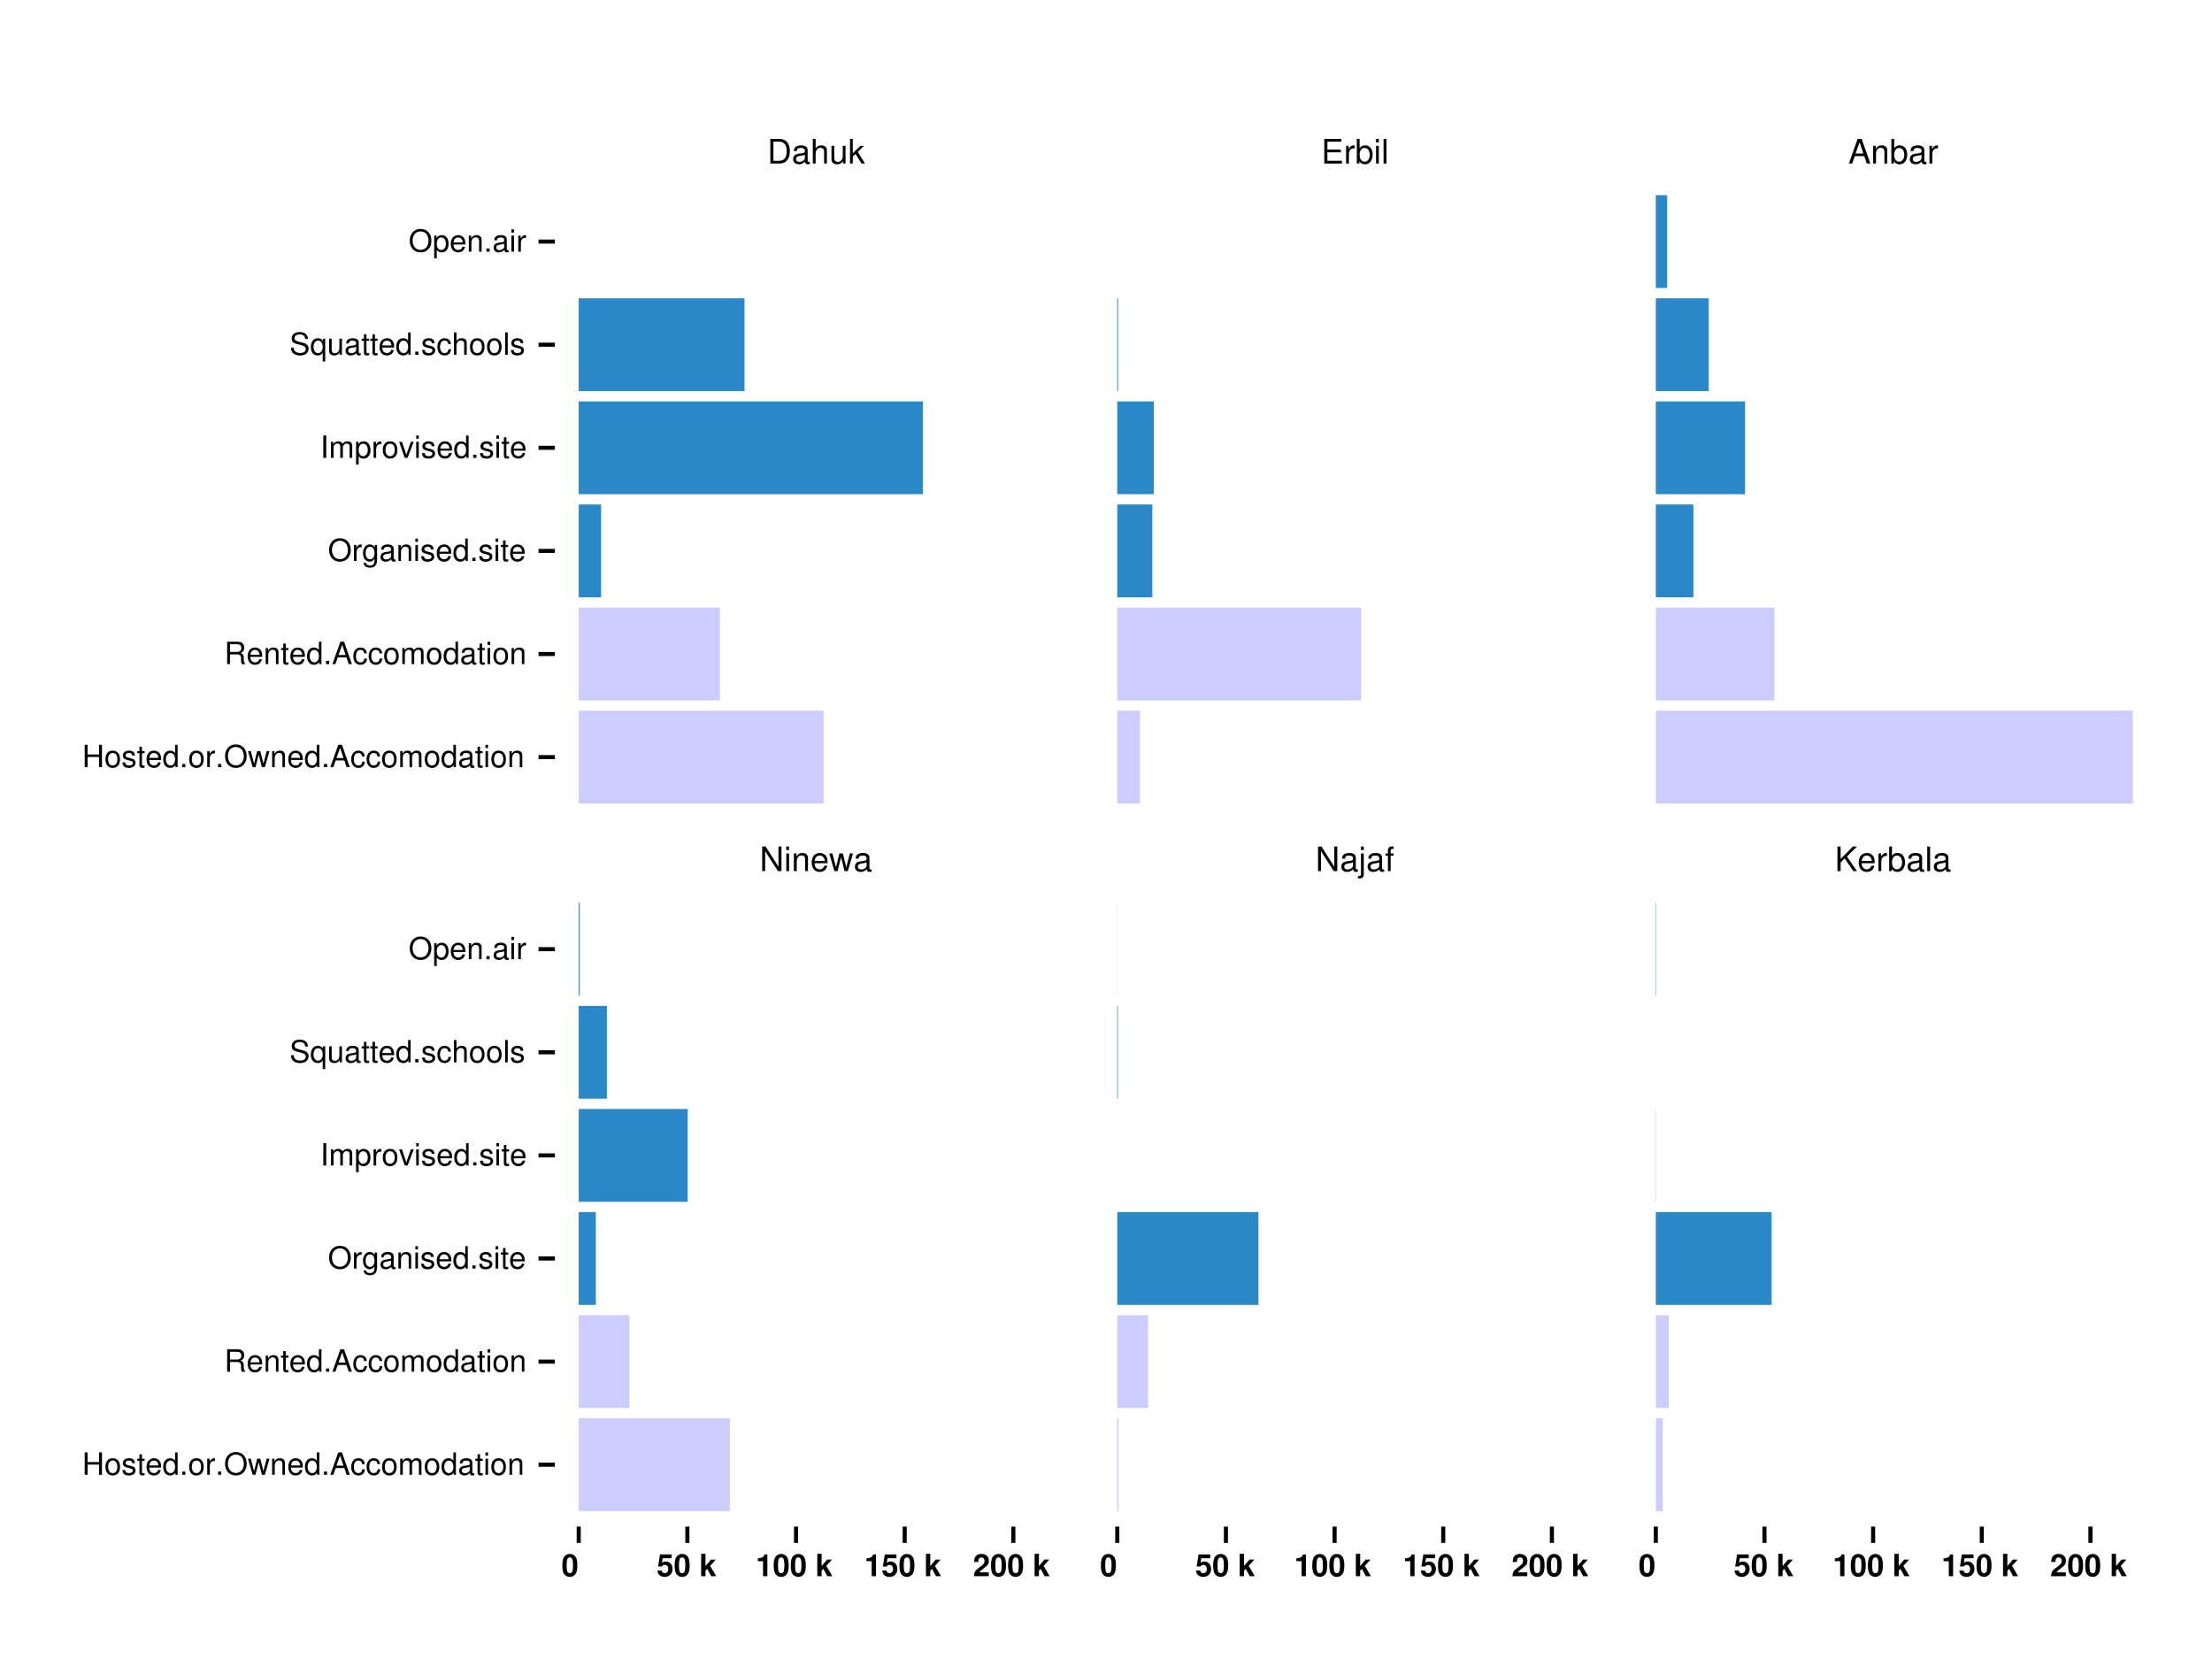 <?xml version="1.0" encoding="UTF-8"?>
<svg xmlns="http://www.w3.org/2000/svg" xmlns:xlink="http://www.w3.org/1999/xlink" width="576pt" height="432pt" viewBox="0 0 576 432" version="1.1">
<defs>
<g>
<symbol overflow="visible" id="glyph0-0">
<path style="stroke:none;" d=""/>
</symbol>
<symbol overflow="visible" id="glyph0-1">
<path style="stroke:none;" d="M 0.781 0 L 3.25 0 C 4.875 0 5.875 -1.219 5.875 -3.203 C 5.875 -5.203 4.875 -6.406 3.25 -6.406 L 0.781 -6.406 Z M 1.594 -0.719 L 1.594 -5.688 L 3.109 -5.688 C 4.375 -5.688 5.047 -4.844 5.047 -3.203 C 5.047 -1.578 4.375 -0.719 3.109 -0.719 Z M 1.594 -0.719 "/>
</symbol>
<symbol overflow="visible" id="glyph0-2">
<path style="stroke:none;" d="M 4.703 -0.438 C 4.625 -0.406 4.594 -0.406 4.547 -0.406 C 4.297 -0.406 4.156 -0.547 4.156 -0.781 L 4.156 -3.484 C 4.156 -4.297 3.547 -4.734 2.422 -4.734 C 1.75 -4.734 1.203 -4.547 0.891 -4.203 C 0.672 -3.969 0.594 -3.703 0.578 -3.25 L 1.312 -3.25 C 1.375 -3.812 1.703 -4.062 2.391 -4.062 C 3.047 -4.062 3.422 -3.812 3.422 -3.375 L 3.422 -3.188 C 3.422 -2.875 3.234 -2.75 2.656 -2.672 C 1.625 -2.547 1.453 -2.5 1.172 -2.391 C 0.641 -2.172 0.375 -1.766 0.375 -1.156 C 0.375 -0.328 0.953 0.203 1.875 0.203 C 2.469 0.203 2.922 0 3.453 -0.469 C 3.5 -0.016 3.734 0.203 4.203 0.203 C 4.359 0.203 4.469 0.188 4.703 0.125 Z M 3.422 -1.453 C 3.422 -1.203 3.359 -1.062 3.125 -0.859 C 2.828 -0.578 2.469 -0.438 2.047 -0.438 C 1.469 -0.438 1.141 -0.719 1.141 -1.172 C 1.141 -1.656 1.453 -1.906 2.25 -2.016 C 3.016 -2.125 3.172 -2.156 3.422 -2.281 Z M 3.422 -1.453 "/>
</symbol>
<symbol overflow="visible" id="glyph0-3">
<path style="stroke:none;" d="M 0.609 -6.406 L 0.609 0 L 1.344 0 L 1.344 -2.547 C 1.344 -3.484 1.844 -4.094 2.594 -4.094 C 2.828 -4.094 3.062 -4.016 3.25 -3.891 C 3.453 -3.734 3.547 -3.516 3.547 -3.188 L 3.547 0 L 4.281 0 L 4.281 -3.484 C 4.281 -4.25 3.719 -4.734 2.828 -4.734 C 2.172 -4.734 1.781 -4.547 1.344 -3.969 L 1.344 -6.406 Z M 0.609 -6.406 "/>
</symbol>
<symbol overflow="visible" id="glyph0-4">
<path style="stroke:none;" d="M 4.234 0 L 4.234 -4.609 L 3.516 -4.609 L 3.516 -2 C 3.516 -1.062 3.016 -0.438 2.25 -0.438 C 1.672 -0.438 1.297 -0.797 1.297 -1.344 L 1.297 -4.609 L 0.578 -4.609 L 0.578 -1.062 C 0.578 -0.297 1.141 0.203 2.047 0.203 C 2.719 0.203 3.156 -0.031 3.578 -0.641 L 3.578 0 Z M 4.234 0 "/>
</symbol>
<symbol overflow="visible" id="glyph0-5">
<path style="stroke:none;" d="M 1.234 -6.406 L 0.516 -6.406 L 0.516 0 L 1.234 0 L 1.234 -1.797 L 1.953 -2.5 L 3.516 0 L 4.422 0 L 2.531 -3.016 L 4.141 -4.609 L 3.188 -4.609 L 1.234 -2.656 Z M 1.234 -6.406 "/>
</symbol>
<symbol overflow="visible" id="glyph0-6">
<path style="stroke:none;" d="M 1.609 -2.922 L 5.109 -2.922 L 5.109 -3.641 L 1.609 -3.641 L 1.609 -5.688 L 5.234 -5.688 L 5.234 -6.406 L 0.797 -6.406 L 0.797 0 L 5.391 0 L 5.391 -0.719 L 1.609 -0.719 Z M 1.609 -2.922 "/>
</symbol>
<symbol overflow="visible" id="glyph0-7">
<path style="stroke:none;" d="M 0.609 -4.609 L 0.609 0 L 1.344 0 L 1.344 -2.391 C 1.344 -3.047 1.516 -3.484 1.859 -3.734 C 2.094 -3.906 2.312 -3.953 2.828 -3.969 L 2.828 -4.719 C 2.703 -4.734 2.641 -4.734 2.547 -4.734 C 2.062 -4.734 1.703 -4.453 1.281 -3.781 L 1.281 -4.609 Z M 0.609 -4.609 "/>
</symbol>
<symbol overflow="visible" id="glyph0-8">
<path style="stroke:none;" d="M 0.469 -6.406 L 0.469 0 L 1.141 0 L 1.141 -0.594 C 1.484 -0.047 1.953 0.203 2.594 0.203 C 3.812 0.203 4.594 -0.797 4.594 -2.328 C 4.594 -3.812 3.844 -4.734 2.625 -4.734 C 2 -4.734 1.547 -4.5 1.203 -3.984 L 1.203 -6.406 Z M 2.484 -4.062 C 3.312 -4.062 3.828 -3.344 3.828 -2.25 C 3.828 -1.203 3.297 -0.484 2.484 -0.484 C 1.719 -0.484 1.203 -1.188 1.203 -2.266 C 1.203 -3.359 1.719 -4.062 2.484 -4.062 Z M 2.484 -4.062 "/>
</symbol>
<symbol overflow="visible" id="glyph0-9">
<path style="stroke:none;" d="M 1.312 -4.609 L 0.594 -4.609 L 0.594 0 L 1.312 0 Z M 1.312 -6.406 L 0.578 -6.406 L 0.578 -5.484 L 1.312 -5.484 Z M 1.312 -6.406 "/>
</symbol>
<symbol overflow="visible" id="glyph0-10">
<path style="stroke:none;" d="M 1.344 -6.406 L 0.594 -6.406 L 0.594 0 L 1.344 0 Z M 1.344 -6.406 "/>
</symbol>
<symbol overflow="visible" id="glyph0-11">
<path style="stroke:none;" d="M 4.172 -1.922 L 4.828 0 L 5.75 0 L 3.5 -6.406 L 2.438 -6.406 L 0.156 0 L 1.016 0 L 1.703 -1.922 Z M 3.938 -2.609 L 1.906 -2.609 L 2.953 -5.531 Z M 3.938 -2.609 "/>
</symbol>
<symbol overflow="visible" id="glyph0-12">
<path style="stroke:none;" d="M 0.609 -4.609 L 0.609 0 L 1.359 0 L 1.359 -2.547 C 1.359 -3.484 1.844 -4.094 2.609 -4.094 C 3.188 -4.094 3.547 -3.75 3.547 -3.188 L 3.547 0 L 4.281 0 L 4.281 -3.484 C 4.281 -4.25 3.719 -4.734 2.828 -4.734 C 2.141 -4.734 1.703 -4.484 1.297 -3.828 L 1.297 -4.609 Z M 0.609 -4.609 "/>
</symbol>
<symbol overflow="visible" id="glyph0-13">
<path style="stroke:none;" d="M 5.688 -6.406 L 4.906 -6.406 L 4.906 -1.172 L 1.562 -6.406 L 0.672 -6.406 L 0.672 0 L 1.438 0 L 1.438 -5.203 L 4.766 0 L 5.688 0 Z M 5.688 -6.406 "/>
</symbol>
<symbol overflow="visible" id="glyph0-14">
<path style="stroke:none;" d="M 4.516 -2.062 C 4.516 -2.766 4.453 -3.188 4.328 -3.531 C 4.031 -4.281 3.328 -4.734 2.469 -4.734 C 1.172 -4.734 0.359 -3.75 0.359 -2.25 C 0.359 -0.734 1.156 0.203 2.453 0.203 C 3.5 0.203 4.234 -0.391 4.422 -1.406 L 3.672 -1.406 C 3.469 -0.797 3.062 -0.469 2.469 -0.469 C 2 -0.469 1.609 -0.688 1.359 -1.078 C 1.188 -1.344 1.125 -1.594 1.125 -2.062 Z M 1.141 -2.656 C 1.203 -3.516 1.719 -4.062 2.453 -4.062 C 3.172 -4.062 3.734 -3.469 3.734 -2.703 C 3.734 -2.688 3.734 -2.672 3.719 -2.656 Z M 1.141 -2.656 "/>
</symbol>
<symbol overflow="visible" id="glyph0-15">
<path style="stroke:none;" d="M 4.875 0 L 6.234 -4.609 L 5.406 -4.609 L 4.484 -1.016 L 3.578 -4.609 L 2.688 -4.609 L 1.797 -1.016 L 0.859 -4.609 L 0.047 -4.609 L 1.391 0 L 2.219 0 L 3.109 -3.609 L 4.031 0 Z M 4.875 0 "/>
</symbol>
<symbol overflow="visible" id="glyph0-16">
<path style="stroke:none;" d="M 0.609 -4.609 L 0.609 0.672 C 0.609 1.125 0.469 1.281 0.016 1.281 C -0.016 1.281 -0.016 1.281 -0.156 1.266 L -0.156 1.891 C -0.078 1.906 -0.031 1.922 0.094 1.922 C 0.922 1.922 1.344 1.578 1.344 0.953 L 1.344 -4.609 Z M 1.344 -6.406 L 0.609 -6.406 L 0.609 -5.484 L 1.344 -5.484 Z M 1.344 -6.406 "/>
</symbol>
<symbol overflow="visible" id="glyph0-17">
<path style="stroke:none;" d="M 2.266 -4.609 L 1.5 -4.609 L 1.5 -5.328 C 1.5 -5.641 1.688 -5.797 2.016 -5.797 C 2.078 -5.797 2.109 -5.797 2.266 -5.781 L 2.266 -6.391 C 2.109 -6.438 2 -6.438 1.859 -6.438 C 1.172 -6.438 0.781 -6.047 0.781 -5.391 L 0.781 -4.609 L 0.156 -4.609 L 0.156 -4.016 L 0.781 -4.016 L 0.781 0 L 1.5 0 L 1.5 -4.016 L 2.266 -4.016 Z M 2.266 -4.609 "/>
</symbol>
<symbol overflow="visible" id="glyph0-18">
<path style="stroke:none;" d="M 1.516 -2.25 L 2.562 -3.297 L 4.828 0 L 5.781 0 L 3.156 -3.797 L 5.766 -6.406 L 4.703 -6.406 L 1.516 -3.172 L 1.516 -6.406 L 0.688 -6.406 L 0.688 0 L 1.516 0 Z M 1.516 -2.25 "/>
</symbol>
<symbol overflow="visible" id="glyph1-0">
<path style="stroke:none;" d=""/>
</symbol>
<symbol overflow="visible" id="glyph1-1">
<path style="stroke:none;" d="M 4.406 -2.656 L 4.406 0 L 5.156 0 L 5.156 -5.828 L 4.406 -5.828 L 4.406 -3.312 L 1.406 -3.312 L 1.406 -5.828 L 0.656 -5.828 L 0.656 0 L 1.422 0 L 1.422 -2.656 Z M 4.406 -2.656 "/>
</symbol>
<symbol overflow="visible" id="glyph1-2">
<path style="stroke:none;" d="M 2.172 -4.312 C 1 -4.312 0.281 -3.469 0.281 -2.062 C 0.281 -0.656 0.984 0.188 2.188 0.188 C 3.359 0.188 4.078 -0.656 4.078 -2.031 C 4.078 -3.484 3.391 -4.312 2.172 -4.312 Z M 2.188 -3.703 C 2.938 -3.703 3.391 -3.078 3.391 -2.047 C 3.391 -1.062 2.922 -0.438 2.188 -0.438 C 1.438 -0.438 0.984 -1.047 0.984 -2.062 C 0.984 -3.078 1.438 -3.703 2.188 -3.703 Z M 2.188 -3.703 "/>
</symbol>
<symbol overflow="visible" id="glyph1-3">
<path style="stroke:none;" d="M 3.5 -3.031 C 3.5 -3.844 2.953 -4.312 1.984 -4.312 C 1.016 -4.312 0.375 -3.812 0.375 -3.031 C 0.375 -2.375 0.719 -2.062 1.703 -1.828 L 2.328 -1.672 C 2.797 -1.562 2.969 -1.391 2.969 -1.094 C 2.969 -0.703 2.578 -0.438 2 -0.438 C 1.641 -0.438 1.344 -0.531 1.172 -0.719 C 1.062 -0.828 1.016 -0.953 0.969 -1.25 L 0.266 -1.25 C 0.297 -0.281 0.844 0.188 1.938 0.188 C 3 0.188 3.672 -0.344 3.672 -1.141 C 3.672 -1.766 3.312 -2.109 2.484 -2.312 L 1.844 -2.469 C 1.297 -2.594 1.078 -2.766 1.078 -3.062 C 1.078 -3.453 1.422 -3.703 1.953 -3.703 C 2.5 -3.703 2.781 -3.469 2.797 -3.031 Z M 3.5 -3.031 "/>
</symbol>
<symbol overflow="visible" id="glyph1-4">
<path style="stroke:none;" d="M 2.031 -4.188 L 1.344 -4.188 L 1.344 -5.344 L 0.688 -5.344 L 0.688 -4.188 L 0.109 -4.188 L 0.109 -3.641 L 0.688 -3.641 L 0.688 -0.484 C 0.688 -0.062 0.969 0.188 1.484 0.188 C 1.641 0.188 1.812 0.172 2.031 0.125 L 2.031 -0.438 C 1.938 -0.406 1.844 -0.406 1.719 -0.406 C 1.422 -0.406 1.344 -0.484 1.344 -0.781 L 1.344 -3.641 L 2.031 -3.641 Z M 2.031 -4.188 "/>
</symbol>
<symbol overflow="visible" id="glyph1-5">
<path style="stroke:none;" d="M 4.109 -1.875 C 4.109 -2.516 4.062 -2.891 3.938 -3.203 C 3.656 -3.891 3.031 -4.312 2.234 -4.312 C 1.078 -4.312 0.312 -3.422 0.312 -2.047 C 0.312 -0.656 1.047 0.188 2.219 0.188 C 3.188 0.188 3.844 -0.359 4.016 -1.266 L 3.344 -1.266 C 3.156 -0.719 2.781 -0.438 2.25 -0.438 C 1.828 -0.438 1.469 -0.625 1.234 -0.969 C 1.078 -1.219 1.031 -1.453 1.016 -1.875 Z M 1.031 -2.422 C 1.094 -3.188 1.562 -3.703 2.234 -3.703 C 2.891 -3.703 3.391 -3.156 3.391 -2.469 C 3.391 -2.453 3.391 -2.438 3.391 -2.422 Z M 1.031 -2.422 "/>
</symbol>
<symbol overflow="visible" id="glyph1-6">
<path style="stroke:none;" d="M 3.953 -5.828 L 3.297 -5.828 L 3.297 -3.656 C 3.016 -4.094 2.562 -4.312 2.016 -4.312 C 0.922 -4.312 0.203 -3.438 0.203 -2.109 C 0.203 -0.688 0.906 0.188 2.031 0.188 C 2.609 0.188 3.016 -0.031 3.375 -0.547 L 3.375 0 L 3.953 0 Z M 2.125 -3.688 C 2.844 -3.688 3.297 -3.047 3.297 -2.047 C 3.297 -1.078 2.828 -0.438 2.125 -0.438 C 1.391 -0.438 0.906 -1.094 0.906 -2.062 C 0.906 -3.047 1.391 -3.688 2.125 -3.688 Z M 2.125 -3.688 "/>
</symbol>
<symbol overflow="visible" id="glyph1-7">
<path style="stroke:none;" d="M 1.531 -0.828 L 0.703 -0.828 L 0.703 0 L 1.531 0 Z M 1.531 -0.828 "/>
</symbol>
<symbol overflow="visible" id="glyph1-8">
<path style="stroke:none;" d="M 0.547 -4.188 L 0.547 0 L 1.219 0 L 1.219 -2.172 C 1.219 -2.781 1.375 -3.172 1.703 -3.406 C 1.906 -3.547 2.109 -3.594 2.562 -3.609 L 2.562 -4.281 C 2.453 -4.297 2.406 -4.312 2.312 -4.312 C 1.875 -4.312 1.547 -4.062 1.172 -3.438 L 1.172 -4.188 Z M 0.547 -4.188 "/>
</symbol>
<symbol overflow="visible" id="glyph1-9">
<path style="stroke:none;" d="M 3.109 -5.922 C 1.438 -5.922 0.297 -4.703 0.297 -2.875 C 0.297 -1.047 1.438 0.188 3.125 0.188 C 3.828 0.188 4.453 -0.031 4.922 -0.438 C 5.562 -0.969 5.938 -1.875 5.938 -2.828 C 5.938 -4.703 4.828 -5.922 3.109 -5.922 Z M 3.109 -5.266 C 4.375 -5.266 5.188 -4.312 5.188 -2.844 C 5.188 -1.438 4.359 -0.469 3.125 -0.469 C 1.875 -0.469 1.047 -1.438 1.047 -2.875 C 1.047 -4.312 1.875 -5.266 3.109 -5.266 Z M 3.109 -5.266 "/>
</symbol>
<symbol overflow="visible" id="glyph1-10">
<path style="stroke:none;" d="M 4.438 0 L 5.656 -4.188 L 4.906 -4.188 L 4.078 -0.922 L 3.25 -4.188 L 2.438 -4.188 L 1.641 -0.922 L 0.781 -4.188 L 0.047 -4.188 L 1.266 0 L 2.016 0 L 2.828 -3.281 L 3.672 0 Z M 4.438 0 "/>
</symbol>
<symbol overflow="visible" id="glyph1-11">
<path style="stroke:none;" d="M 0.562 -4.188 L 0.562 0 L 1.234 0 L 1.234 -2.312 C 1.234 -3.172 1.688 -3.734 2.375 -3.734 C 2.891 -3.734 3.234 -3.406 3.234 -2.906 L 3.234 0 L 3.891 0 L 3.891 -3.172 C 3.891 -3.859 3.375 -4.312 2.562 -4.312 C 1.938 -4.312 1.547 -4.078 1.172 -3.484 L 1.172 -4.188 Z M 0.562 -4.188 "/>
</symbol>
<symbol overflow="visible" id="glyph1-12">
<path style="stroke:none;" d="M 3.797 -1.75 L 4.391 0 L 5.219 0 L 3.172 -5.828 L 2.219 -5.828 L 0.141 0 L 0.922 0 L 1.547 -1.75 Z M 3.578 -2.375 L 1.734 -2.375 L 2.688 -5.031 Z M 3.578 -2.375 "/>
</symbol>
<symbol overflow="visible" id="glyph1-13">
<path style="stroke:none;" d="M 3.766 -2.781 C 3.734 -3.188 3.641 -3.453 3.484 -3.688 C 3.203 -4.078 2.703 -4.312 2.109 -4.312 C 0.984 -4.312 0.25 -3.422 0.25 -2.031 C 0.25 -0.672 0.969 0.188 2.109 0.188 C 3.109 0.188 3.734 -0.422 3.812 -1.438 L 3.141 -1.438 C 3.031 -0.766 2.688 -0.438 2.125 -0.438 C 1.391 -0.438 0.938 -1.031 0.938 -2.031 C 0.938 -3.078 1.375 -3.703 2.109 -3.703 C 2.656 -3.703 3.016 -3.375 3.094 -2.781 Z M 3.766 -2.781 "/>
</symbol>
<symbol overflow="visible" id="glyph1-14">
<path style="stroke:none;" d="M 0.562 -4.188 L 0.562 0 L 1.234 0 L 1.234 -2.625 C 1.234 -3.234 1.672 -3.734 2.219 -3.734 C 2.719 -3.734 2.984 -3.422 2.984 -2.891 L 2.984 0 L 3.656 0 L 3.656 -2.625 C 3.656 -3.234 4.109 -3.734 4.641 -3.734 C 5.141 -3.734 5.422 -3.422 5.422 -2.891 L 5.422 0 L 6.094 0 L 6.094 -3.141 C 6.094 -3.891 5.656 -4.312 4.875 -4.312 C 4.312 -4.312 3.984 -4.141 3.594 -3.672 C 3.344 -4.125 3.016 -4.312 2.469 -4.312 C 1.906 -4.312 1.531 -4.109 1.172 -3.594 L 1.172 -4.188 Z M 0.562 -4.188 "/>
</symbol>
<symbol overflow="visible" id="glyph1-15">
<path style="stroke:none;" d="M 4.281 -0.391 C 4.203 -0.375 4.172 -0.375 4.141 -0.375 C 3.906 -0.375 3.781 -0.5 3.781 -0.703 L 3.781 -3.172 C 3.781 -3.906 3.234 -4.312 2.203 -4.312 C 1.594 -4.312 1.094 -4.141 0.812 -3.828 C 0.609 -3.609 0.531 -3.375 0.516 -2.953 L 1.188 -2.953 C 1.25 -3.469 1.547 -3.703 2.172 -3.703 C 2.781 -3.703 3.109 -3.469 3.109 -3.078 L 3.109 -2.891 C 3.109 -2.609 2.938 -2.5 2.422 -2.438 C 1.469 -2.312 1.328 -2.281 1.078 -2.172 C 0.578 -1.969 0.344 -1.594 0.344 -1.062 C 0.344 -0.297 0.859 0.188 1.719 0.188 C 2.234 0.188 2.656 0 3.141 -0.438 C 3.188 -0.016 3.391 0.188 3.828 0.188 C 3.953 0.188 4.062 0.172 4.281 0.109 Z M 3.109 -1.312 C 3.109 -1.094 3.047 -0.953 2.844 -0.781 C 2.578 -0.531 2.25 -0.406 1.859 -0.406 C 1.344 -0.406 1.031 -0.641 1.031 -1.078 C 1.031 -1.516 1.328 -1.734 2.047 -1.844 C 2.75 -1.938 2.891 -1.969 3.109 -2.078 Z M 3.109 -1.312 "/>
</symbol>
<symbol overflow="visible" id="glyph1-16">
<path style="stroke:none;" d="M 1.203 -4.188 L 0.531 -4.188 L 0.531 0 L 1.203 0 Z M 1.203 -5.828 L 0.531 -5.828 L 0.531 -4.984 L 1.203 -4.984 Z M 1.203 -5.828 "/>
</symbol>
<symbol overflow="visible" id="glyph1-17">
<path style="stroke:none;" d="M 1.484 -2.516 L 3.406 -2.516 C 4.078 -2.516 4.375 -2.188 4.375 -1.469 L 4.359 -0.953 C 4.359 -0.594 4.422 -0.234 4.531 0 L 5.438 0 L 5.438 -0.188 C 5.156 -0.375 5.094 -0.578 5.078 -1.359 C 5.078 -2.312 4.922 -2.609 4.281 -2.875 C 4.938 -3.203 5.203 -3.609 5.203 -4.266 C 5.203 -5.281 4.578 -5.828 3.438 -5.828 L 0.75 -5.828 L 0.75 0 L 1.484 0 Z M 1.484 -3.172 L 1.484 -5.172 L 3.281 -5.172 C 3.703 -5.172 3.938 -5.109 4.125 -4.953 C 4.328 -4.781 4.438 -4.516 4.438 -4.172 C 4.438 -3.484 4.078 -3.172 3.281 -3.172 Z M 1.484 -3.172 "/>
</symbol>
<symbol overflow="visible" id="glyph1-18">
<path style="stroke:none;" d="M 3.297 -4.188 L 3.297 -3.578 C 2.953 -4.078 2.547 -4.312 2.016 -4.312 C 0.953 -4.312 0.234 -3.391 0.234 -2.031 C 0.234 -1.344 0.422 -0.781 0.766 -0.375 C 1.078 -0.031 1.516 0.188 1.953 0.188 C 2.484 0.188 2.859 -0.047 3.234 -0.562 L 3.234 -0.359 C 3.234 0.219 3.156 0.562 2.984 0.797 C 2.812 1.047 2.469 1.188 2.062 1.188 C 1.766 1.188 1.484 1.109 1.297 0.953 C 1.156 0.844 1.094 0.734 1.047 0.484 L 0.375 0.484 C 0.438 1.266 1.062 1.75 2.047 1.75 C 2.656 1.75 3.203 1.547 3.469 1.203 C 3.797 0.828 3.906 0.297 3.906 -0.688 L 3.906 -4.188 Z M 2.094 -3.703 C 2.812 -3.703 3.234 -3.094 3.234 -2.047 C 3.234 -1.047 2.797 -0.438 2.094 -0.438 C 1.375 -0.438 0.922 -1.047 0.922 -2.062 C 0.922 -3.078 1.375 -3.703 2.094 -3.703 Z M 2.094 -3.703 "/>
</symbol>
<symbol overflow="visible" id="glyph1-19">
<path style="stroke:none;" d="M 1.547 -5.828 L 0.797 -5.828 L 0.797 0 L 1.547 0 Z M 1.547 -5.828 "/>
</symbol>
<symbol overflow="visible" id="glyph1-20">
<path style="stroke:none;" d="M 0.438 1.75 L 1.109 1.75 L 1.109 -0.438 C 1.453 -0.016 1.844 0.188 2.391 0.188 C 3.469 0.188 4.188 -0.688 4.188 -2.031 C 4.188 -3.438 3.5 -4.312 2.391 -4.312 C 1.812 -4.312 1.359 -4.062 1.047 -3.562 L 1.047 -4.188 L 0.438 -4.188 Z M 2.266 -3.688 C 3.016 -3.688 3.484 -3.047 3.484 -2.047 C 3.484 -1.094 3 -0.438 2.266 -0.438 C 1.562 -0.438 1.109 -1.078 1.109 -2.062 C 1.109 -3.047 1.562 -3.688 2.266 -3.688 Z M 2.266 -3.688 "/>
</symbol>
<symbol overflow="visible" id="glyph1-21">
<path style="stroke:none;" d="M 2.281 0 L 3.891 -4.188 L 3.141 -4.188 L 1.953 -0.797 L 0.828 -4.188 L 0.078 -4.188 L 1.547 0 Z M 2.281 0 "/>
</symbol>
<symbol overflow="visible" id="glyph1-22">
<path style="stroke:none;" d="M 4.766 -4.125 C 4.766 -5.266 3.969 -5.922 2.625 -5.922 C 1.359 -5.922 0.562 -5.266 0.562 -4.219 C 0.562 -3.5 0.938 -3.062 1.703 -2.859 L 3.156 -2.469 C 3.891 -2.281 4.219 -1.984 4.219 -1.531 C 4.219 -1.219 4.062 -0.891 3.812 -0.719 C 3.578 -0.562 3.203 -0.469 2.734 -0.469 C 2.109 -0.469 1.672 -0.625 1.391 -0.953 C 1.172 -1.219 1.078 -1.5 1.094 -1.859 L 0.391 -1.859 C 0.391 -1.312 0.5 -0.969 0.734 -0.641 C 1.125 -0.109 1.797 0.188 2.688 0.188 C 3.391 0.188 3.953 0.031 4.328 -0.266 C 4.719 -0.578 4.969 -1.094 4.969 -1.594 C 4.969 -2.312 4.516 -2.844 3.734 -3.062 L 2.266 -3.453 C 1.562 -3.641 1.297 -3.875 1.297 -4.312 C 1.297 -4.906 1.828 -5.297 2.609 -5.297 C 3.531 -5.297 4.062 -4.875 4.062 -4.125 Z M 4.766 -4.125 "/>
</symbol>
<symbol overflow="visible" id="glyph1-23">
<path style="stroke:none;" d="M 3.953 1.75 L 3.953 -4.188 L 3.375 -4.188 L 3.375 -3.625 C 3.062 -4.078 2.578 -4.312 2.031 -4.312 C 0.922 -4.312 0.203 -3.406 0.203 -2.016 C 0.203 -0.656 0.891 0.188 2 0.188 C 2.578 0.188 2.984 -0.031 3.297 -0.484 L 3.297 1.75 Z M 2.125 -3.688 C 2.844 -3.688 3.297 -3.047 3.297 -2.047 C 3.297 -1.078 2.828 -0.438 2.125 -0.438 C 1.391 -0.438 0.906 -1.094 0.906 -2.062 C 0.906 -3.031 1.391 -3.688 2.125 -3.688 Z M 2.125 -3.688 "/>
</symbol>
<symbol overflow="visible" id="glyph1-24">
<path style="stroke:none;" d="M 3.859 0 L 3.859 -4.188 L 3.188 -4.188 L 3.188 -1.812 C 3.188 -0.953 2.75 -0.406 2.047 -0.406 C 1.516 -0.406 1.188 -0.719 1.188 -1.219 L 1.188 -4.188 L 0.516 -4.188 L 0.516 -0.953 C 0.516 -0.266 1.047 0.188 1.859 0.188 C 2.469 0.188 2.859 -0.031 3.25 -0.578 L 3.25 0 Z M 3.859 0 "/>
</symbol>
<symbol overflow="visible" id="glyph1-25">
<path style="stroke:none;" d="M 0.562 -5.828 L 0.562 0 L 1.219 0 L 1.219 -2.312 C 1.219 -3.172 1.672 -3.734 2.359 -3.734 C 2.578 -3.734 2.797 -3.656 2.953 -3.531 C 3.141 -3.406 3.219 -3.203 3.219 -2.906 L 3.219 0 L 3.891 0 L 3.891 -3.172 C 3.891 -3.875 3.391 -4.312 2.562 -4.312 C 1.969 -4.312 1.609 -4.125 1.219 -3.609 L 1.219 -5.828 Z M 0.562 -5.828 "/>
</symbol>
<symbol overflow="visible" id="glyph1-26">
<path style="stroke:none;" d="M 1.219 -5.828 L 0.547 -5.828 L 0.547 0 L 1.219 0 Z M 1.219 -5.828 "/>
</symbol>
<symbol overflow="visible" id="glyph2-0">
<path style="stroke:none;" d=""/>
</symbol>
<symbol overflow="visible" id="glyph2-1">
<path style="stroke:none;" d="M 2.188 -5.797 C 1.578 -5.797 1.062 -5.531 0.719 -5.062 C 0.391 -4.625 0.234 -3.891 0.234 -2.797 C 0.234 -1.797 0.375 -1.094 0.625 -0.656 C 0.969 -0.125 1.516 0.188 2.188 0.188 C 2.797 0.188 3.297 -0.062 3.656 -0.547 C 3.969 -0.969 4.141 -1.719 4.141 -2.766 C 4.141 -3.812 4.016 -4.516 3.734 -4.953 C 3.406 -5.5 2.844 -5.797 2.188 -5.797 Z M 2.188 -4.891 C 2.469 -4.891 2.703 -4.734 2.844 -4.438 C 2.953 -4.188 3.016 -3.562 3.016 -2.797 C 3.016 -2.156 2.953 -1.516 2.875 -1.297 C 2.75 -0.953 2.5 -0.781 2.188 -0.781 C 1.891 -0.781 1.656 -0.922 1.531 -1.219 C 1.422 -1.453 1.359 -2.062 1.359 -2.812 C 1.359 -3.469 1.422 -4.125 1.5 -4.359 C 1.625 -4.703 1.859 -4.891 2.188 -4.891 Z M 2.188 -4.891 "/>
</symbol>
<symbol overflow="visible" id="glyph2-2">
<path style="stroke:none;" d=""/>
</symbol>
<symbol overflow="visible" id="glyph2-3">
<path style="stroke:none;" d="M 3.906 -5.672 L 0.875 -5.672 L 0.375 -2.516 L 1.391 -2.516 C 1.5 -2.797 1.766 -2.938 2.109 -2.938 C 2.672 -2.938 3.016 -2.531 3.016 -1.844 C 3.016 -1.188 2.656 -0.781 2.109 -0.781 C 1.609 -0.781 1.344 -1.031 1.312 -1.484 L 0.219 -1.484 C 0.234 -0.484 0.984 0.188 2.094 0.188 C 3.297 0.188 4.141 -0.641 4.141 -1.875 C 4.141 -3.031 3.422 -3.828 2.375 -3.828 C 1.984 -3.828 1.719 -3.734 1.391 -3.484 L 1.562 -4.672 L 3.906 -4.672 Z M 3.906 -5.672 "/>
</symbol>
<symbol overflow="visible" id="glyph2-4">
<path style="stroke:none;" d="M 1.594 -2.641 L 1.594 -5.828 L 0.469 -5.828 L 0.469 0 L 1.594 0 L 1.594 -1.422 L 2.047 -1.906 L 3.078 0 L 4.391 0 L 2.812 -2.688 L 4.281 -4.312 L 3.016 -4.312 Z M 1.594 -2.641 "/>
</symbol>
<symbol overflow="visible" id="glyph2-5">
<path style="stroke:none;" d="M 1.906 -3.906 L 1.906 0 L 3.031 0 L 3.031 -5.672 L 2.281 -5.672 C 2.109 -5 1.516 -4.656 0.547 -4.656 L 0.547 -3.906 Z M 1.906 -3.906 "/>
</symbol>
<symbol overflow="visible" id="glyph2-6">
<path style="stroke:none;" d="M 4.094 -1 L 1.703 -1 C 1.844 -1.297 2.016 -1.469 2.844 -2.078 C 3.828 -2.797 4.125 -3.219 4.125 -3.984 C 4.125 -5.094 3.375 -5.797 2.172 -5.797 C 1 -5.797 0.312 -5.094 0.312 -3.891 C 0.312 -3.844 0.312 -3.781 0.312 -3.703 L 1.391 -3.703 L 1.391 -3.875 C 1.391 -4.516 1.688 -4.875 2.203 -4.875 C 2.703 -4.875 3 -4.531 3 -3.969 C 3 -3.344 2.797 -3.094 1.547 -2.203 C 0.594 -1.547 0.297 -1.047 0.234 0 L 4.094 0 Z M 4.094 -1 "/>
</symbol>
</g>
</defs>
<g id="surface322534">
<path style=" stroke:none;fill-rule:nonzero;fill:rgb(80%,80%,100%);fill-opacity:1;" d="M 150.699 209.23 L 214.457 209.23 L 214.457 185.066 L 150.699 185.066 Z M 150.699 209.23 "/>
<path style=" stroke:none;fill-rule:nonzero;fill:rgb(80%,80%,100%);fill-opacity:1;" d="M 150.699 182.383 L 187.453 182.383 L 187.453 158.219 L 150.699 158.219 Z M 150.699 182.383 "/>
<path style=" stroke:none;fill-rule:nonzero;fill:rgb(16.471%,52.941%,78.431%);fill-opacity:1;" d="M 150.699 155.535 L 156.531 155.535 L 156.531 131.371 L 150.699 131.371 Z M 150.699 155.535 "/>
<path style=" stroke:none;fill-rule:nonzero;fill:rgb(16.471%,52.941%,78.431%);fill-opacity:1;" d="M 150.699 128.688 L 240.332 128.688 L 240.332 104.523 L 150.699 104.523 Z M 150.699 128.688 "/>
<path style=" stroke:none;fill-rule:nonzero;fill:rgb(16.471%,52.941%,78.431%);fill-opacity:1;" d="M 150.699 101.84 L 193.867 101.84 L 193.867 77.676 L 150.699 77.676 Z M 150.699 101.84 "/>
<path style=" stroke:none;fill-rule:nonzero;fill:rgb(80%,80%,100%);fill-opacity:1;" d="M 290.934 209.23 L 296.867 209.23 L 296.867 185.066 L 290.934 185.066 Z M 290.934 209.23 "/>
<path style=" stroke:none;fill-rule:nonzero;fill:rgb(80%,80%,100%);fill-opacity:1;" d="M 290.934 182.383 L 354.422 182.383 L 354.422 158.219 L 290.934 158.219 Z M 290.934 182.383 "/>
<path style=" stroke:none;fill-rule:nonzero;fill:rgb(16.471%,52.941%,78.431%);fill-opacity:1;" d="M 290.934 155.535 L 300.066 155.535 L 300.066 131.371 L 290.934 131.371 Z M 290.934 155.535 "/>
<path style=" stroke:none;fill-rule:nonzero;fill:rgb(16.471%,52.941%,78.431%);fill-opacity:1;" d="M 290.934 128.688 L 300.449 128.688 L 300.449 104.523 L 290.934 104.523 Z M 290.934 128.688 "/>
<path style=" stroke:none;fill-rule:nonzero;fill:rgb(16.471%,52.941%,78.431%);fill-opacity:1;" d="M 290.934 101.84 L 291.148 101.84 L 291.148 77.676 L 290.934 77.676 Z M 290.934 101.84 "/>
<path style=" stroke:none;fill-rule:nonzero;fill:rgb(80%,80%,100%);fill-opacity:1;" d="M 431.172 209.23 L 555.387 209.23 L 555.387 185.066 L 431.172 185.066 Z M 431.172 209.23 "/>
<path style=" stroke:none;fill-rule:nonzero;fill:rgb(80%,80%,100%);fill-opacity:1;" d="M 431.172 182.383 L 462.051 182.383 L 462.051 158.219 L 431.172 158.219 Z M 431.172 182.383 "/>
<path style=" stroke:none;fill-rule:nonzero;fill:rgb(16.471%,52.941%,78.431%);fill-opacity:1;" d="M 431.172 155.535 L 440.961 155.535 L 440.961 131.371 L 431.172 131.371 Z M 431.172 155.535 "/>
<path style=" stroke:none;fill-rule:nonzero;fill:rgb(16.471%,52.941%,78.431%);fill-opacity:1;" d="M 431.172 128.688 L 454.41 128.688 L 454.41 104.523 L 431.172 104.523 Z M 431.172 128.688 "/>
<path style=" stroke:none;fill-rule:nonzero;fill:rgb(16.471%,52.941%,78.431%);fill-opacity:1;" d="M 431.172 101.84 L 444.953 101.84 L 444.953 77.676 L 431.172 77.676 Z M 431.172 101.84 "/>
<path style=" stroke:none;fill-rule:nonzero;fill:rgb(16.471%,52.941%,78.431%);fill-opacity:1;" d="M 431.172 74.992 L 434.125 74.992 L 434.125 50.828 L 431.172 50.828 Z M 431.172 74.992 "/>
<path style=" stroke:none;fill-rule:nonzero;fill:rgb(80%,80%,100%);fill-opacity:1;" d="M 150.699 393.484 L 190.059 393.484 L 190.059 369.32 L 150.699 369.32 Z M 150.699 393.484 "/>
<path style=" stroke:none;fill-rule:nonzero;fill:rgb(80%,80%,100%);fill-opacity:1;" d="M 150.699 366.637 L 163.906 366.637 L 163.906 342.473 L 150.699 342.473 Z M 150.699 366.637 "/>
<path style=" stroke:none;fill-rule:nonzero;fill:rgb(16.471%,52.941%,78.431%);fill-opacity:1;" d="M 150.699 339.789 L 155.152 339.789 L 155.152 315.625 L 150.699 315.625 Z M 150.699 339.789 "/>
<path style=" stroke:none;fill-rule:nonzero;fill:rgb(16.471%,52.941%,78.431%);fill-opacity:1;" d="M 150.699 312.941 L 179.074 312.941 L 179.074 288.777 L 150.699 288.777 Z M 150.699 312.941 "/>
<path style=" stroke:none;fill-rule:nonzero;fill:rgb(16.471%,52.941%,78.431%);fill-opacity:1;" d="M 150.699 286.094 L 158.031 286.094 L 158.031 261.93 L 150.699 261.93 Z M 150.699 286.094 "/>
<path style=" stroke:none;fill-rule:nonzero;fill:rgb(16.471%,52.941%,78.431%);fill-opacity:1;" d="M 150.699 259.246 L 150.969 259.246 L 150.969 235.082 L 150.699 235.082 Z M 150.699 259.246 "/>
<path style=" stroke:none;fill-rule:nonzero;fill:rgb(80%,80%,100%);fill-opacity:1;" d="M 290.934 393.484 L 291.285 393.484 L 291.285 369.32 L 290.934 369.32 Z M 290.934 393.484 "/>
<path style=" stroke:none;fill-rule:nonzero;fill:rgb(80%,80%,100%);fill-opacity:1;" d="M 290.934 366.637 L 298.977 366.637 L 298.977 342.473 L 290.934 342.473 Z M 290.934 366.637 "/>
<path style=" stroke:none;fill-rule:nonzero;fill:rgb(16.471%,52.941%,78.431%);fill-opacity:1;" d="M 290.934 339.789 L 327.691 339.789 L 327.691 315.625 L 290.934 315.625 Z M 290.934 339.789 "/>
<path style=" stroke:none;fill-rule:nonzero;fill:rgb(16.471%,52.941%,78.431%);fill-opacity:1;" d="M 290.934 286.094 L 291.102 286.094 L 291.102 261.93 L 290.934 261.93 Z M 290.934 286.094 "/>
<path style=" stroke:none;fill-rule:nonzero;fill:rgb(16.471%,52.941%,78.431%);fill-opacity:1;" d="M 290.934 259.246 L 290.961 259.246 L 290.961 235.082 L 290.934 235.082 Z M 290.934 259.246 "/>
<path style=" stroke:none;fill-rule:nonzero;fill:rgb(80%,80%,100%);fill-opacity:1;" d="M 431.172 393.484 L 432.965 393.484 L 432.965 369.32 L 431.172 369.32 Z M 431.172 393.484 "/>
<path style=" stroke:none;fill-rule:nonzero;fill:rgb(80%,80%,100%);fill-opacity:1;" d="M 431.172 366.637 L 434.547 366.637 L 434.547 342.473 L 431.172 342.473 Z M 431.172 366.637 "/>
<path style=" stroke:none;fill-rule:nonzero;fill:rgb(16.471%,52.941%,78.431%);fill-opacity:1;" d="M 431.172 339.789 L 461.324 339.789 L 461.324 315.625 L 431.172 315.625 Z M 431.172 339.789 "/>
<path style=" stroke:none;fill-rule:nonzero;fill:rgb(16.471%,52.941%,78.431%);fill-opacity:1;" d="M 431.172 312.941 L 431.219 312.941 L 431.219 288.777 L 431.172 288.777 Z M 431.172 312.941 "/>
<path style=" stroke:none;fill-rule:nonzero;fill:rgb(16.471%,52.941%,78.431%);fill-opacity:1;" d="M 431.172 259.246 L 431.262 259.246 L 431.262 235.082 L 431.172 235.082 Z M 431.172 259.246 "/>
<g style="fill:rgb(0%,0%,0%);fill-opacity:1;">
  <use xlink:href="#glyph0-1" x="199.805" y="42.585"/>
  <use xlink:href="#glyph0-2" x="206.156" y="42.585"/>
  <use xlink:href="#glyph0-3" x="211.047" y="42.585"/>
  <use xlink:href="#glyph0-4" x="215.938" y="42.585"/>
  <use xlink:href="#glyph0-5" x="220.828" y="42.585"/>
</g>
<g style="fill:rgb(0%,0%,0%);fill-opacity:1;">
  <use xlink:href="#glyph0-6" x="344.043" y="42.585"/>
  <use xlink:href="#glyph0-7" x="349.91" y="42.585"/>
  <use xlink:href="#glyph0-8" x="352.84" y="42.585"/>
  <use xlink:href="#glyph0-9" x="357.73" y="42.585"/>
  <use xlink:href="#glyph0-10" x="359.684" y="42.585"/>
</g>
<g style="fill:rgb(0%,0%,0%);fill-opacity:1;">
  <use xlink:href="#glyph0-11" x="481.281" y="42.585"/>
  <use xlink:href="#glyph0-12" x="487.148" y="42.585"/>
  <use xlink:href="#glyph0-8" x="492.039" y="42.585"/>
  <use xlink:href="#glyph0-2" x="496.93" y="42.585"/>
  <use xlink:href="#glyph0-7" x="501.82" y="42.585"/>
</g>
<g style="fill:rgb(0%,0%,0%);fill-opacity:1;">
  <use xlink:href="#glyph0-13" x="197.805" y="226.843"/>
  <use xlink:href="#glyph0-9" x="204.156" y="226.843"/>
  <use xlink:href="#glyph0-12" x="206.109" y="226.843"/>
  <use xlink:href="#glyph0-14" x="211" y="226.843"/>
  <use xlink:href="#glyph0-15" x="215.891" y="226.843"/>
  <use xlink:href="#glyph0-2" x="222.242" y="226.843"/>
</g>
<g style="fill:rgb(0%,0%,0%);fill-opacity:1;">
  <use xlink:href="#glyph0-13" x="342.543" y="226.843"/>
  <use xlink:href="#glyph0-2" x="348.895" y="226.843"/>
  <use xlink:href="#glyph0-16" x="353.785" y="226.843"/>
  <use xlink:href="#glyph0-2" x="355.738" y="226.843"/>
  <use xlink:href="#glyph0-17" x="360.629" y="226.843"/>
</g>
<g style="fill:rgb(0%,0%,0%);fill-opacity:1;">
  <use xlink:href="#glyph0-18" x="477.781" y="226.843"/>
  <use xlink:href="#glyph0-14" x="483.648" y="226.843"/>
  <use xlink:href="#glyph0-7" x="488.539" y="226.843"/>
  <use xlink:href="#glyph0-8" x="491.469" y="226.843"/>
  <use xlink:href="#glyph0-2" x="496.359" y="226.843"/>
  <use xlink:href="#glyph0-10" x="501.25" y="226.843"/>
  <use xlink:href="#glyph0-2" x="503.203" y="226.843"/>
</g>
<g style="fill:rgb(0%,0%,0%);fill-opacity:1;">
  <use xlink:href="#glyph1-1" x="21.398" y="199.772"/>
  <use xlink:href="#glyph1-2" x="27.175" y="199.772"/>
  <use xlink:href="#glyph1-3" x="31.623" y="199.772"/>
  <use xlink:href="#glyph1-4" x="35.623" y="199.772"/>
  <use xlink:href="#glyph1-5" x="37.847" y="199.772"/>
  <use xlink:href="#glyph1-6" x="42.295" y="199.772"/>
  <use xlink:href="#glyph1-7" x="46.743" y="199.772"/>
  <use xlink:href="#glyph1-2" x="48.967" y="199.772"/>
  <use xlink:href="#glyph1-8" x="53.415" y="199.772"/>
  <use xlink:href="#glyph1-7" x="56.079" y="199.772"/>
  <use xlink:href="#glyph1-9" x="58.303" y="199.772"/>
  <use xlink:href="#glyph1-10" x="64.526" y="199.772"/>
  <use xlink:href="#glyph1-11" x="70.303" y="199.772"/>
  <use xlink:href="#glyph1-5" x="74.751" y="199.772"/>
  <use xlink:href="#glyph1-6" x="79.199" y="199.772"/>
  <use xlink:href="#glyph1-7" x="83.647" y="199.772"/>
  <use xlink:href="#glyph1-12" x="85.871" y="199.772"/>
  <use xlink:href="#glyph1-13" x="91.207" y="199.772"/>
  <use xlink:href="#glyph1-13" x="95.207" y="199.772"/>
  <use xlink:href="#glyph1-2" x="99.207" y="199.772"/>
  <use xlink:href="#glyph1-14" x="103.655" y="199.772"/>
  <use xlink:href="#glyph1-2" x="110.319" y="199.772"/>
  <use xlink:href="#glyph1-6" x="114.768" y="199.772"/>
  <use xlink:href="#glyph1-15" x="119.216" y="199.772"/>
  <use xlink:href="#glyph1-4" x="123.664" y="199.772"/>
  <use xlink:href="#glyph1-16" x="125.888" y="199.772"/>
  <use xlink:href="#glyph1-2" x="127.664" y="199.772"/>
  <use xlink:href="#glyph1-11" x="132.112" y="199.772"/>
</g>
<g style="fill:rgb(0%,0%,0%);fill-opacity:1;">
  <use xlink:href="#glyph1-17" x="58.398" y="172.925"/>
  <use xlink:href="#glyph1-5" x="64.175" y="172.925"/>
  <use xlink:href="#glyph1-11" x="68.623" y="172.925"/>
  <use xlink:href="#glyph1-4" x="73.071" y="172.925"/>
  <use xlink:href="#glyph1-5" x="75.295" y="172.925"/>
  <use xlink:href="#glyph1-6" x="79.743" y="172.925"/>
  <use xlink:href="#glyph1-7" x="84.191" y="172.925"/>
  <use xlink:href="#glyph1-12" x="86.415" y="172.925"/>
  <use xlink:href="#glyph1-13" x="91.751" y="172.925"/>
  <use xlink:href="#glyph1-13" x="95.751" y="172.925"/>
  <use xlink:href="#glyph1-2" x="99.751" y="172.925"/>
  <use xlink:href="#glyph1-14" x="104.199" y="172.925"/>
  <use xlink:href="#glyph1-2" x="110.863" y="172.925"/>
  <use xlink:href="#glyph1-6" x="115.312" y="172.925"/>
  <use xlink:href="#glyph1-15" x="119.76" y="172.925"/>
  <use xlink:href="#glyph1-4" x="124.208" y="172.925"/>
  <use xlink:href="#glyph1-16" x="126.432" y="172.925"/>
  <use xlink:href="#glyph1-2" x="128.208" y="172.925"/>
  <use xlink:href="#glyph1-11" x="132.656" y="172.925"/>
</g>
<g style="fill:rgb(0%,0%,0%);fill-opacity:1;">
  <use xlink:href="#glyph1-9" x="85.398" y="146.077"/>
  <use xlink:href="#glyph1-8" x="91.622" y="146.077"/>
  <use xlink:href="#glyph1-18" x="94.286" y="146.077"/>
  <use xlink:href="#glyph1-15" x="98.734" y="146.077"/>
  <use xlink:href="#glyph1-11" x="103.183" y="146.077"/>
  <use xlink:href="#glyph1-16" x="107.631" y="146.077"/>
  <use xlink:href="#glyph1-3" x="109.407" y="146.077"/>
  <use xlink:href="#glyph1-5" x="113.407" y="146.077"/>
  <use xlink:href="#glyph1-6" x="117.855" y="146.077"/>
  <use xlink:href="#glyph1-7" x="122.304" y="146.077"/>
  <use xlink:href="#glyph1-3" x="124.527" y="146.077"/>
  <use xlink:href="#glyph1-16" x="128.527" y="146.077"/>
  <use xlink:href="#glyph1-4" x="130.304" y="146.077"/>
  <use xlink:href="#glyph1-5" x="132.527" y="146.077"/>
</g>
<g style="fill:rgb(0%,0%,0%);fill-opacity:1;">
  <use xlink:href="#glyph1-19" x="83.398" y="119.229"/>
  <use xlink:href="#glyph1-14" x="85.622" y="119.229"/>
  <use xlink:href="#glyph1-20" x="92.286" y="119.229"/>
  <use xlink:href="#glyph1-8" x="96.734" y="119.229"/>
  <use xlink:href="#glyph1-2" x="99.398" y="119.229"/>
  <use xlink:href="#glyph1-21" x="103.847" y="119.229"/>
  <use xlink:href="#glyph1-16" x="107.847" y="119.229"/>
  <use xlink:href="#glyph1-3" x="109.623" y="119.229"/>
  <use xlink:href="#glyph1-5" x="113.623" y="119.229"/>
  <use xlink:href="#glyph1-6" x="118.071" y="119.229"/>
  <use xlink:href="#glyph1-7" x="122.52" y="119.229"/>
  <use xlink:href="#glyph1-3" x="124.743" y="119.229"/>
  <use xlink:href="#glyph1-16" x="128.743" y="119.229"/>
  <use xlink:href="#glyph1-4" x="130.52" y="119.229"/>
  <use xlink:href="#glyph1-5" x="132.743" y="119.229"/>
</g>
<g style="fill:rgb(0%,0%,0%);fill-opacity:1;">
  <use xlink:href="#glyph1-22" x="75.398" y="92.382"/>
  <use xlink:href="#glyph1-23" x="80.734" y="92.382"/>
  <use xlink:href="#glyph1-24" x="85.183" y="92.382"/>
  <use xlink:href="#glyph1-15" x="89.631" y="92.382"/>
  <use xlink:href="#glyph1-4" x="94.079" y="92.382"/>
  <use xlink:href="#glyph1-4" x="96.303" y="92.382"/>
  <use xlink:href="#glyph1-5" x="98.526" y="92.382"/>
  <use xlink:href="#glyph1-6" x="102.975" y="92.382"/>
  <use xlink:href="#glyph1-7" x="107.423" y="92.382"/>
  <use xlink:href="#glyph1-3" x="109.646" y="92.382"/>
  <use xlink:href="#glyph1-13" x="113.646" y="92.382"/>
  <use xlink:href="#glyph1-25" x="117.646" y="92.382"/>
  <use xlink:href="#glyph1-2" x="122.095" y="92.382"/>
  <use xlink:href="#glyph1-2" x="126.543" y="92.382"/>
  <use xlink:href="#glyph1-26" x="130.991" y="92.382"/>
  <use xlink:href="#glyph1-3" x="132.768" y="92.382"/>
</g>
<g style="fill:rgb(0%,0%,0%);fill-opacity:1;">
  <use xlink:href="#glyph1-9" x="106.398" y="65.534"/>
  <use xlink:href="#glyph1-20" x="112.622" y="65.534"/>
  <use xlink:href="#glyph1-5" x="117.07" y="65.534"/>
  <use xlink:href="#glyph1-11" x="121.519" y="65.534"/>
  <use xlink:href="#glyph1-7" x="125.967" y="65.534"/>
  <use xlink:href="#glyph1-15" x="128.19" y="65.534"/>
  <use xlink:href="#glyph1-16" x="132.639" y="65.534"/>
  <use xlink:href="#glyph1-8" x="134.415" y="65.534"/>
</g>
<path style="fill:none;stroke-width:1.063;stroke-linecap:butt;stroke-linejoin:round;stroke:rgb(0%,0%,0%);stroke-opacity:1;stroke-miterlimit:10;" d="M 140.234 197.148 L 144.488 197.148 "/>
<path style="fill:none;stroke-width:1.063;stroke-linecap:butt;stroke-linejoin:round;stroke:rgb(0%,0%,0%);stroke-opacity:1;stroke-miterlimit:10;" d="M 140.234 170.301 L 144.488 170.301 "/>
<path style="fill:none;stroke-width:1.063;stroke-linecap:butt;stroke-linejoin:round;stroke:rgb(0%,0%,0%);stroke-opacity:1;stroke-miterlimit:10;" d="M 140.234 143.453 L 144.488 143.453 "/>
<path style="fill:none;stroke-width:1.063;stroke-linecap:butt;stroke-linejoin:round;stroke:rgb(0%,0%,0%);stroke-opacity:1;stroke-miterlimit:10;" d="M 140.234 116.605 L 144.488 116.605 "/>
<path style="fill:none;stroke-width:1.063;stroke-linecap:butt;stroke-linejoin:round;stroke:rgb(0%,0%,0%);stroke-opacity:1;stroke-miterlimit:10;" d="M 140.234 89.758 L 144.488 89.758 "/>
<path style="fill:none;stroke-width:1.063;stroke-linecap:butt;stroke-linejoin:round;stroke:rgb(0%,0%,0%);stroke-opacity:1;stroke-miterlimit:10;" d="M 140.234 62.91 L 144.488 62.91 "/>
<g style="fill:rgb(0%,0%,0%);fill-opacity:1;">
  <use xlink:href="#glyph1-1" x="21.398" y="384.03"/>
  <use xlink:href="#glyph1-2" x="27.175" y="384.03"/>
  <use xlink:href="#glyph1-3" x="31.623" y="384.03"/>
  <use xlink:href="#glyph1-4" x="35.623" y="384.03"/>
  <use xlink:href="#glyph1-5" x="37.847" y="384.03"/>
  <use xlink:href="#glyph1-6" x="42.295" y="384.03"/>
  <use xlink:href="#glyph1-7" x="46.743" y="384.03"/>
  <use xlink:href="#glyph1-2" x="48.967" y="384.03"/>
  <use xlink:href="#glyph1-8" x="53.415" y="384.03"/>
  <use xlink:href="#glyph1-7" x="56.079" y="384.03"/>
  <use xlink:href="#glyph1-9" x="58.303" y="384.03"/>
  <use xlink:href="#glyph1-10" x="64.526" y="384.03"/>
  <use xlink:href="#glyph1-11" x="70.303" y="384.03"/>
  <use xlink:href="#glyph1-5" x="74.751" y="384.03"/>
  <use xlink:href="#glyph1-6" x="79.199" y="384.03"/>
  <use xlink:href="#glyph1-7" x="83.647" y="384.03"/>
  <use xlink:href="#glyph1-12" x="85.871" y="384.03"/>
  <use xlink:href="#glyph1-13" x="91.207" y="384.03"/>
  <use xlink:href="#glyph1-13" x="95.207" y="384.03"/>
  <use xlink:href="#glyph1-2" x="99.207" y="384.03"/>
  <use xlink:href="#glyph1-14" x="103.655" y="384.03"/>
  <use xlink:href="#glyph1-2" x="110.319" y="384.03"/>
  <use xlink:href="#glyph1-6" x="114.768" y="384.03"/>
  <use xlink:href="#glyph1-15" x="119.216" y="384.03"/>
  <use xlink:href="#glyph1-4" x="123.664" y="384.03"/>
  <use xlink:href="#glyph1-16" x="125.888" y="384.03"/>
  <use xlink:href="#glyph1-2" x="127.664" y="384.03"/>
  <use xlink:href="#glyph1-11" x="132.112" y="384.03"/>
</g>
<g style="fill:rgb(0%,0%,0%);fill-opacity:1;">
  <use xlink:href="#glyph1-17" x="58.398" y="357.183"/>
  <use xlink:href="#glyph1-5" x="64.175" y="357.183"/>
  <use xlink:href="#glyph1-11" x="68.623" y="357.183"/>
  <use xlink:href="#glyph1-4" x="73.071" y="357.183"/>
  <use xlink:href="#glyph1-5" x="75.295" y="357.183"/>
  <use xlink:href="#glyph1-6" x="79.743" y="357.183"/>
  <use xlink:href="#glyph1-7" x="84.191" y="357.183"/>
  <use xlink:href="#glyph1-12" x="86.415" y="357.183"/>
  <use xlink:href="#glyph1-13" x="91.751" y="357.183"/>
  <use xlink:href="#glyph1-13" x="95.751" y="357.183"/>
  <use xlink:href="#glyph1-2" x="99.751" y="357.183"/>
  <use xlink:href="#glyph1-14" x="104.199" y="357.183"/>
  <use xlink:href="#glyph1-2" x="110.863" y="357.183"/>
  <use xlink:href="#glyph1-6" x="115.312" y="357.183"/>
  <use xlink:href="#glyph1-15" x="119.76" y="357.183"/>
  <use xlink:href="#glyph1-4" x="124.208" y="357.183"/>
  <use xlink:href="#glyph1-16" x="126.432" y="357.183"/>
  <use xlink:href="#glyph1-2" x="128.208" y="357.183"/>
  <use xlink:href="#glyph1-11" x="132.656" y="357.183"/>
</g>
<g style="fill:rgb(0%,0%,0%);fill-opacity:1;">
  <use xlink:href="#glyph1-9" x="85.398" y="330.331"/>
  <use xlink:href="#glyph1-8" x="91.622" y="330.331"/>
  <use xlink:href="#glyph1-18" x="94.286" y="330.331"/>
  <use xlink:href="#glyph1-15" x="98.734" y="330.331"/>
  <use xlink:href="#glyph1-11" x="103.183" y="330.331"/>
  <use xlink:href="#glyph1-16" x="107.631" y="330.331"/>
  <use xlink:href="#glyph1-3" x="109.407" y="330.331"/>
  <use xlink:href="#glyph1-5" x="113.407" y="330.331"/>
  <use xlink:href="#glyph1-6" x="117.855" y="330.331"/>
  <use xlink:href="#glyph1-7" x="122.304" y="330.331"/>
  <use xlink:href="#glyph1-3" x="124.527" y="330.331"/>
  <use xlink:href="#glyph1-16" x="128.527" y="330.331"/>
  <use xlink:href="#glyph1-4" x="130.304" y="330.331"/>
  <use xlink:href="#glyph1-5" x="132.527" y="330.331"/>
</g>
<g style="fill:rgb(0%,0%,0%);fill-opacity:1;">
  <use xlink:href="#glyph1-19" x="83.398" y="303.483"/>
  <use xlink:href="#glyph1-14" x="85.622" y="303.483"/>
  <use xlink:href="#glyph1-20" x="92.286" y="303.483"/>
  <use xlink:href="#glyph1-8" x="96.734" y="303.483"/>
  <use xlink:href="#glyph1-2" x="99.398" y="303.483"/>
  <use xlink:href="#glyph1-21" x="103.847" y="303.483"/>
  <use xlink:href="#glyph1-16" x="107.847" y="303.483"/>
  <use xlink:href="#glyph1-3" x="109.623" y="303.483"/>
  <use xlink:href="#glyph1-5" x="113.623" y="303.483"/>
  <use xlink:href="#glyph1-6" x="118.071" y="303.483"/>
  <use xlink:href="#glyph1-7" x="122.52" y="303.483"/>
  <use xlink:href="#glyph1-3" x="124.743" y="303.483"/>
  <use xlink:href="#glyph1-16" x="128.743" y="303.483"/>
  <use xlink:href="#glyph1-4" x="130.52" y="303.483"/>
  <use xlink:href="#glyph1-5" x="132.743" y="303.483"/>
</g>
<g style="fill:rgb(0%,0%,0%);fill-opacity:1;">
  <use xlink:href="#glyph1-22" x="75.398" y="276.636"/>
  <use xlink:href="#glyph1-23" x="80.734" y="276.636"/>
  <use xlink:href="#glyph1-24" x="85.183" y="276.636"/>
  <use xlink:href="#glyph1-15" x="89.631" y="276.636"/>
  <use xlink:href="#glyph1-4" x="94.079" y="276.636"/>
  <use xlink:href="#glyph1-4" x="96.303" y="276.636"/>
  <use xlink:href="#glyph1-5" x="98.526" y="276.636"/>
  <use xlink:href="#glyph1-6" x="102.975" y="276.636"/>
  <use xlink:href="#glyph1-7" x="107.423" y="276.636"/>
  <use xlink:href="#glyph1-3" x="109.646" y="276.636"/>
  <use xlink:href="#glyph1-13" x="113.646" y="276.636"/>
  <use xlink:href="#glyph1-25" x="117.646" y="276.636"/>
  <use xlink:href="#glyph1-2" x="122.095" y="276.636"/>
  <use xlink:href="#glyph1-2" x="126.543" y="276.636"/>
  <use xlink:href="#glyph1-26" x="130.991" y="276.636"/>
  <use xlink:href="#glyph1-3" x="132.768" y="276.636"/>
</g>
<g style="fill:rgb(0%,0%,0%);fill-opacity:1;">
  <use xlink:href="#glyph1-9" x="106.398" y="249.788"/>
  <use xlink:href="#glyph1-20" x="112.622" y="249.788"/>
  <use xlink:href="#glyph1-5" x="117.07" y="249.788"/>
  <use xlink:href="#glyph1-11" x="121.519" y="249.788"/>
  <use xlink:href="#glyph1-7" x="125.967" y="249.788"/>
  <use xlink:href="#glyph1-15" x="128.19" y="249.788"/>
  <use xlink:href="#glyph1-16" x="132.639" y="249.788"/>
  <use xlink:href="#glyph1-8" x="134.415" y="249.788"/>
</g>
<path style="fill:none;stroke-width:1.063;stroke-linecap:butt;stroke-linejoin:round;stroke:rgb(0%,0%,0%);stroke-opacity:1;stroke-miterlimit:10;" d="M 140.234 381.406 L 144.488 381.406 "/>
<path style="fill:none;stroke-width:1.063;stroke-linecap:butt;stroke-linejoin:round;stroke:rgb(0%,0%,0%);stroke-opacity:1;stroke-miterlimit:10;" d="M 140.234 354.559 L 144.488 354.559 "/>
<path style="fill:none;stroke-width:1.063;stroke-linecap:butt;stroke-linejoin:round;stroke:rgb(0%,0%,0%);stroke-opacity:1;stroke-miterlimit:10;" d="M 140.234 327.707 L 144.488 327.707 "/>
<path style="fill:none;stroke-width:1.063;stroke-linecap:butt;stroke-linejoin:round;stroke:rgb(0%,0%,0%);stroke-opacity:1;stroke-miterlimit:10;" d="M 140.234 300.859 L 144.488 300.859 "/>
<path style="fill:none;stroke-width:1.063;stroke-linecap:butt;stroke-linejoin:round;stroke:rgb(0%,0%,0%);stroke-opacity:1;stroke-miterlimit:10;" d="M 140.234 274.012 L 144.488 274.012 "/>
<path style="fill:none;stroke-width:1.063;stroke-linecap:butt;stroke-linejoin:round;stroke:rgb(0%,0%,0%);stroke-opacity:1;stroke-miterlimit:10;" d="M 140.234 247.164 L 144.488 247.164 "/>
<path style="fill:none;stroke-width:1.063;stroke-linecap:butt;stroke-linejoin:round;stroke:rgb(0%,0%,0%);stroke-opacity:1;stroke-miterlimit:10;" d="M 150.699 401.766 L 150.699 397.512 "/>
<path style="fill:none;stroke-width:1.063;stroke-linecap:butt;stroke-linejoin:round;stroke:rgb(0%,0%,0%);stroke-opacity:1;stroke-miterlimit:10;" d="M 178.992 401.766 L 178.992 397.512 "/>
<path style="fill:none;stroke-width:1.063;stroke-linecap:butt;stroke-linejoin:round;stroke:rgb(0%,0%,0%);stroke-opacity:1;stroke-miterlimit:10;" d="M 207.285 401.766 L 207.285 397.512 "/>
<path style="fill:none;stroke-width:1.063;stroke-linecap:butt;stroke-linejoin:round;stroke:rgb(0%,0%,0%);stroke-opacity:1;stroke-miterlimit:10;" d="M 235.578 401.766 L 235.578 397.512 "/>
<path style="fill:none;stroke-width:1.063;stroke-linecap:butt;stroke-linejoin:round;stroke:rgb(0%,0%,0%);stroke-opacity:1;stroke-miterlimit:10;" d="M 263.871 401.766 L 263.871 397.512 "/>
<g style="fill:rgb(0%,0%,0%);fill-opacity:1;">
  <use xlink:href="#glyph2-1" x="146.199" y="410.434"/>
  <use xlink:href="#glyph2-2" x="150.647" y="410.434"/>
  <use xlink:href="#glyph2-2" x="152.871" y="410.434"/>
</g>
<g style="fill:rgb(0%,0%,0%);fill-opacity:1;">
  <use xlink:href="#glyph2-3" x="170.992" y="410.434"/>
  <use xlink:href="#glyph2-1" x="175.44" y="410.434"/>
  <use xlink:href="#glyph2-2" x="179.889" y="410.434"/>
  <use xlink:href="#glyph2-4" x="182.112" y="410.434"/>
</g>
<g style="fill:rgb(0%,0%,0%);fill-opacity:1;">
  <use xlink:href="#glyph2-5" x="196.785" y="410.434"/>
  <use xlink:href="#glyph2-1" x="201.233" y="410.434"/>
  <use xlink:href="#glyph2-1" x="205.682" y="410.434"/>
  <use xlink:href="#glyph2-2" x="210.13" y="410.434"/>
  <use xlink:href="#glyph2-4" x="212.354" y="410.434"/>
</g>
<g style="fill:rgb(0%,0%,0%);fill-opacity:1;">
  <use xlink:href="#glyph2-5" x="225.078" y="410.434"/>
  <use xlink:href="#glyph2-3" x="229.526" y="410.434"/>
  <use xlink:href="#glyph2-1" x="233.975" y="410.434"/>
  <use xlink:href="#glyph2-2" x="238.423" y="410.434"/>
  <use xlink:href="#glyph2-4" x="240.646" y="410.434"/>
</g>
<g style="fill:rgb(0%,0%,0%);fill-opacity:1;">
  <use xlink:href="#glyph2-6" x="253.371" y="410.434"/>
  <use xlink:href="#glyph2-1" x="257.819" y="410.434"/>
  <use xlink:href="#glyph2-1" x="262.268" y="410.434"/>
  <use xlink:href="#glyph2-2" x="266.716" y="410.434"/>
  <use xlink:href="#glyph2-4" x="268.939" y="410.434"/>
</g>
<path style="fill:none;stroke-width:1.063;stroke-linecap:butt;stroke-linejoin:round;stroke:rgb(0%,0%,0%);stroke-opacity:1;stroke-miterlimit:10;" d="M 290.934 401.766 L 290.934 397.512 "/>
<path style="fill:none;stroke-width:1.063;stroke-linecap:butt;stroke-linejoin:round;stroke:rgb(0%,0%,0%);stroke-opacity:1;stroke-miterlimit:10;" d="M 319.227 401.766 L 319.227 397.512 "/>
<path style="fill:none;stroke-width:1.063;stroke-linecap:butt;stroke-linejoin:round;stroke:rgb(0%,0%,0%);stroke-opacity:1;stroke-miterlimit:10;" d="M 347.523 401.766 L 347.523 397.512 "/>
<path style="fill:none;stroke-width:1.063;stroke-linecap:butt;stroke-linejoin:round;stroke:rgb(0%,0%,0%);stroke-opacity:1;stroke-miterlimit:10;" d="M 375.816 401.766 L 375.816 397.512 "/>
<path style="fill:none;stroke-width:1.063;stroke-linecap:butt;stroke-linejoin:round;stroke:rgb(0%,0%,0%);stroke-opacity:1;stroke-miterlimit:10;" d="M 404.109 401.766 L 404.109 397.512 "/>
<g style="fill:rgb(0%,0%,0%);fill-opacity:1;">
  <use xlink:href="#glyph2-1" x="286.434" y="410.434"/>
  <use xlink:href="#glyph2-2" x="290.882" y="410.434"/>
  <use xlink:href="#glyph2-2" x="293.105" y="410.434"/>
</g>
<g style="fill:rgb(0%,0%,0%);fill-opacity:1;">
  <use xlink:href="#glyph2-3" x="311.227" y="410.434"/>
  <use xlink:href="#glyph2-1" x="315.675" y="410.434"/>
  <use xlink:href="#glyph2-2" x="320.123" y="410.434"/>
  <use xlink:href="#glyph2-4" x="322.347" y="410.434"/>
</g>
<g style="fill:rgb(0%,0%,0%);fill-opacity:1;">
  <use xlink:href="#glyph2-5" x="337.023" y="410.434"/>
  <use xlink:href="#glyph2-1" x="341.472" y="410.434"/>
  <use xlink:href="#glyph2-1" x="345.92" y="410.434"/>
  <use xlink:href="#glyph2-2" x="350.368" y="410.434"/>
  <use xlink:href="#glyph2-4" x="352.592" y="410.434"/>
</g>
<g style="fill:rgb(0%,0%,0%);fill-opacity:1;">
  <use xlink:href="#glyph2-5" x="365.316" y="410.434"/>
  <use xlink:href="#glyph2-3" x="369.765" y="410.434"/>
  <use xlink:href="#glyph2-1" x="374.213" y="410.434"/>
  <use xlink:href="#glyph2-2" x="378.661" y="410.434"/>
  <use xlink:href="#glyph2-4" x="380.885" y="410.434"/>
</g>
<g style="fill:rgb(0%,0%,0%);fill-opacity:1;">
  <use xlink:href="#glyph2-6" x="393.609" y="410.434"/>
  <use xlink:href="#glyph2-1" x="398.058" y="410.434"/>
  <use xlink:href="#glyph2-1" x="402.506" y="410.434"/>
  <use xlink:href="#glyph2-2" x="406.954" y="410.434"/>
  <use xlink:href="#glyph2-4" x="409.178" y="410.434"/>
</g>
<path style="fill:none;stroke-width:1.063;stroke-linecap:butt;stroke-linejoin:round;stroke:rgb(0%,0%,0%);stroke-opacity:1;stroke-miterlimit:10;" d="M 431.172 401.766 L 431.172 397.512 "/>
<path style="fill:none;stroke-width:1.063;stroke-linecap:butt;stroke-linejoin:round;stroke:rgb(0%,0%,0%);stroke-opacity:1;stroke-miterlimit:10;" d="M 459.465 401.766 L 459.465 397.512 "/>
<path style="fill:none;stroke-width:1.063;stroke-linecap:butt;stroke-linejoin:round;stroke:rgb(0%,0%,0%);stroke-opacity:1;stroke-miterlimit:10;" d="M 487.758 401.766 L 487.758 397.512 "/>
<path style="fill:none;stroke-width:1.063;stroke-linecap:butt;stroke-linejoin:round;stroke:rgb(0%,0%,0%);stroke-opacity:1;stroke-miterlimit:10;" d="M 516.051 401.766 L 516.051 397.512 "/>
<path style="fill:none;stroke-width:1.063;stroke-linecap:butt;stroke-linejoin:round;stroke:rgb(0%,0%,0%);stroke-opacity:1;stroke-miterlimit:10;" d="M 544.348 401.766 L 544.348 397.512 "/>
<g style="fill:rgb(0%,0%,0%);fill-opacity:1;">
  <use xlink:href="#glyph2-1" x="426.672" y="410.434"/>
  <use xlink:href="#glyph2-2" x="431.12" y="410.434"/>
  <use xlink:href="#glyph2-2" x="433.344" y="410.434"/>
</g>
<g style="fill:rgb(0%,0%,0%);fill-opacity:1;">
  <use xlink:href="#glyph2-3" x="451.465" y="410.434"/>
  <use xlink:href="#glyph2-1" x="455.913" y="410.434"/>
  <use xlink:href="#glyph2-2" x="460.361" y="410.434"/>
  <use xlink:href="#glyph2-4" x="462.585" y="410.434"/>
</g>
<g style="fill:rgb(0%,0%,0%);fill-opacity:1;">
  <use xlink:href="#glyph2-5" x="477.258" y="410.434"/>
  <use xlink:href="#glyph2-1" x="481.706" y="410.434"/>
  <use xlink:href="#glyph2-1" x="486.154" y="410.434"/>
  <use xlink:href="#glyph2-2" x="490.603" y="410.434"/>
  <use xlink:href="#glyph2-4" x="492.826" y="410.434"/>
</g>
<g style="fill:rgb(0%,0%,0%);fill-opacity:1;">
  <use xlink:href="#glyph2-5" x="505.551" y="410.434"/>
  <use xlink:href="#glyph2-3" x="509.999" y="410.434"/>
  <use xlink:href="#glyph2-1" x="514.447" y="410.434"/>
  <use xlink:href="#glyph2-2" x="518.896" y="410.434"/>
  <use xlink:href="#glyph2-4" x="521.119" y="410.434"/>
</g>
<g style="fill:rgb(0%,0%,0%);fill-opacity:1;">
  <use xlink:href="#glyph2-6" x="533.848" y="410.434"/>
  <use xlink:href="#glyph2-1" x="538.296" y="410.434"/>
  <use xlink:href="#glyph2-1" x="542.744" y="410.434"/>
  <use xlink:href="#glyph2-2" x="547.192" y="410.434"/>
  <use xlink:href="#glyph2-4" x="549.416" y="410.434"/>
</g>
</g>
</svg>
